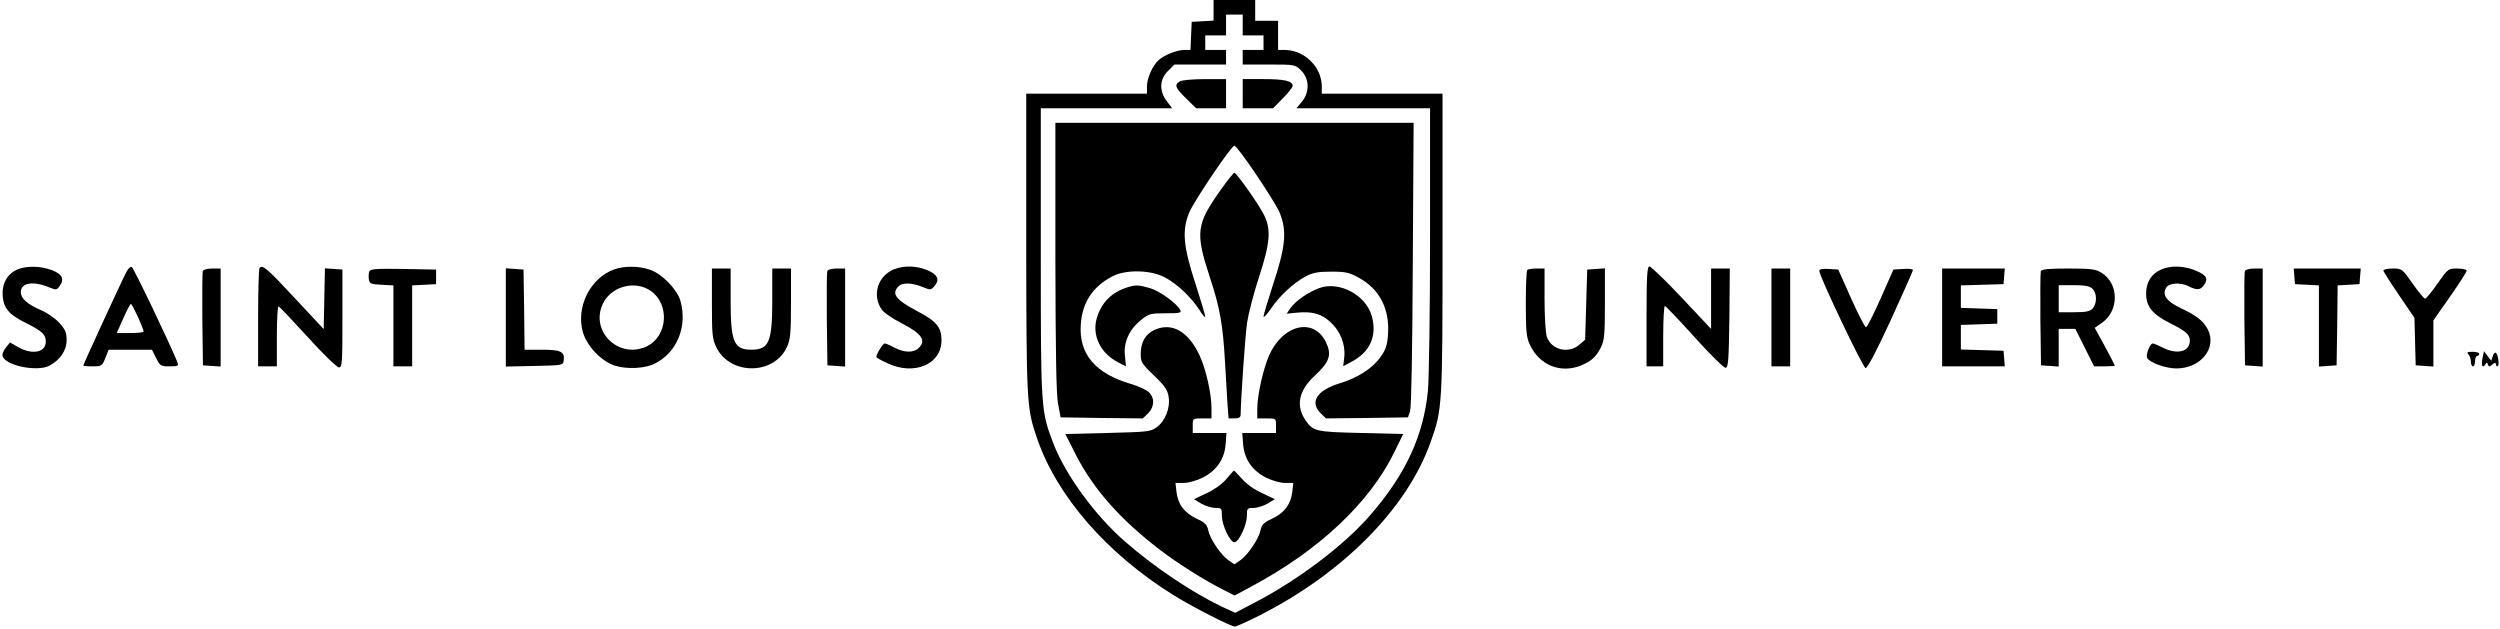 <?xml version="1.0" standalone="no"?>
<!DOCTYPE svg PUBLIC "-//W3C//DTD SVG 20010904//EN"
 "http://www.w3.org/TR/2001/REC-SVG-20010904/DTD/svg10.dtd">
<svg version="1.0" xmlns="http://www.w3.org/2000/svg"
 width="1201pt" height="302pt" viewBox="0 0 1201 302"
 preserveAspectRatio="xMidYMid meet">

<g transform="translate(0,302) scale(0.1,-0.1)"
fill="#000000" stroke="none">
<path d="M5830 2971 l0 -50 -52 -3 -53 -3 -3 -67 -3 -68 -30 0 c-35 0 -95 -24
-122 -48 -30 -26 -57 -88 -57 -127 l0 -35 -290 0 -290 0 0 -717 c1 -762 2
-793 50 -933 95 -282 336 -559 659 -760 89 -55 274 -150 293 -150 7 0 60 24
118 53 404 205 710 515 823 834 56 156 57 174 57 954 l0 719 -290 0 -290 0 0
34 c0 94 -83 175 -177 176 l-33 0 0 70 0 70 -55 0 -55 0 0 50 0 50 -100 0
-100 0 0 -49z m140 -71 l0 -50 50 0 50 0 0 -35 0 -35 -50 0 -50 0 0 -35 0 -35
126 0 c125 0 126 0 155 -29 40 -40 41 -105 3 -150 l-26 -31 321 0 321 0 0
-622 c0 -355 -5 -670 -10 -733 -21 -216 -105 -400 -275 -597 -122 -143 -349
-315 -556 -422 l-95 -50 -65 30 c-139 66 -325 190 -465 313 -142 123 -285 319
-343 469 -61 159 -61 164 -61 922 l0 690 316 0 315 0 -25 33 c-38 49 -36 106
5 146 l31 31 124 0 124 0 0 35 0 35 -50 0 -50 0 0 35 0 35 50 0 50 0 0 50 0
50 40 0 40 0 0 -50z"/>
<path d="M5668 2629 c-28 -16 -22 -31 30 -82 l48 -47 72 0 72 0 0 70 0 70
-102 0 c-57 0 -111 -5 -120 -11z"/>
<path d="M5970 2570 l0 -70 73 0 73 0 47 48 c26 26 47 53 47 59 0 24 -40 33
-139 33 l-101 0 0 -70z"/>
<path d="M5070 1788 c1 -459 4 -662 13 -708 l12 -65 198 -3 197 -2 25 24 c32
32 33 75 3 103 -13 11 -50 28 -83 38 -171 49 -252 143 -243 283 6 107 56 184
151 234 64 34 184 32 252 -4 59 -31 126 -94 167 -157 15 -25 28 -39 28 -32 0
7 -21 77 -46 155 -60 182 -66 257 -32 343 23 56 203 323 218 323 15 0 195
-267 218 -323 35 -87 28 -162 -32 -343 -25 -77 -46 -147 -46 -155 0 -7 15 9
34 36 41 62 110 126 168 157 34 18 59 23 123 23 70 0 87 -4 134 -30 98 -54
147 -148 139 -269 -3 -52 -10 -74 -34 -108 -39 -57 -109 -102 -197 -129 -111
-34 -147 -90 -92 -145 l25 -24 197 2 197 3 10 30 c6 19 11 282 13 708 l4 677
-861 0 -860 0 0 -642z"/>
<path d="M5868 2113 c-122 -171 -127 -208 -55 -428 48 -145 62 -227 72 -405 3
-58 8 -142 11 -187 l6 -83 29 0 c21 0 29 5 29 18 1 73 22 382 31 442 6 41 31
138 56 215 55 167 61 234 24 305 -27 53 -131 200 -141 200 -4 0 -32 -35 -62
-77z"/>
<path d="M5420 1641 c-79 -24 -128 -73 -151 -149 -24 -83 17 -169 103 -213
l37 -19 -5 53 c-7 64 22 126 79 171 36 29 45 31 117 31 70 0 77 2 69 17 -17
32 -98 90 -145 104 -52 15 -67 16 -104 5z"/>
<path d="M6337 1636 c-53 -20 -111 -60 -136 -94 l-20 -29 49 5 c73 7 117 -5
160 -44 49 -44 74 -108 68 -168 l-5 -45 36 19 c92 47 128 125 101 222 -29 102
-157 169 -253 134z"/>
<path d="M5542 1433 c-41 -20 -62 -59 -62 -114 0 -38 5 -47 64 -103 51 -49 65
-69 70 -102 9 -53 -16 -117 -58 -147 -29 -21 -44 -22 -235 -27 l-203 -5 51
-101 c84 -164 215 -312 403 -455 81 -63 218 -149 306 -193 l53 -27 87 47 c319
171 561 399 679 639 l44 90 -203 5 c-216 5 -229 8 -265 59 -49 71 -35 144 43
216 73 68 83 101 53 163 -59 118 -206 83 -272 -65 -29 -67 -57 -191 -57 -258
l0 -45 45 0 c45 0 45 0 45 -35 l0 -35 -81 0 -81 0 4 -54 c6 -73 44 -127 111
-161 29 -14 68 -25 90 -25 l40 0 -5 -44 c-7 -59 -38 -100 -97 -128 -40 -18
-50 -29 -55 -54 -8 -41 -60 -119 -97 -145 l-29 -20 -29 20 c-37 26 -89 104
-97 145 -5 25 -15 36 -55 54 -59 28 -90 69 -97 128 l-5 44 40 0 c22 0 61 11
90 25 67 34 105 88 111 161 l4 54 -81 0 -81 0 0 35 c0 35 0 35 45 35 l45 0 0
49 c0 69 -26 185 -56 251 -55 120 -137 165 -222 123z"/>
<path d="M5890 717 c-21 -24 -59 -51 -95 -67 l-59 -28 34 -21 c19 -11 50 -21
68 -21 30 0 32 -2 32 -38 0 -45 39 -127 60 -127 21 0 60 82 60 127 0 36 2 38
33 38 17 0 48 10 67 21 l34 21 -59 28 c-35 15 -76 44 -97 68 -21 23 -39 42
-40 41 -2 0 -19 -19 -38 -42z"/>
<path d="M83 1725 c-49 -21 -75 -69 -70 -128 5 -59 30 -88 112 -129 78 -39 95
-55 95 -89 0 -52 -64 -65 -132 -27 l-40 23 -19 -24 c-11 -13 -19 -31 -17 -40
9 -46 164 -79 225 -48 52 28 83 73 83 123 0 36 -6 51 -35 83 -19 21 -59 49
-88 61 -64 27 -97 56 -97 86 0 46 58 56 138 23 31 -13 35 -12 48 6 25 34 13
58 -36 77 -55 21 -124 22 -167 3z"/>
<path d="M607 1713 c-21 -39 -207 -444 -207 -449 0 -2 20 -4 45 -4 43 0 46 2
61 40 l16 40 104 0 104 0 20 -40 c19 -38 23 -40 65 -40 38 0 43 2 38 18 -31
79 -211 456 -220 459 -7 3 -18 -8 -26 -24z m56 -216 c15 -34 27 -65 27 -69 0
-5 -29 -8 -64 -8 l-65 0 31 70 c17 39 34 70 37 70 3 0 18 -29 34 -63z"/>
<path d="M1247 1733 c-4 -3 -7 -111 -7 -240 l0 -233 45 0 45 0 0 146 c0 80 4
144 8 142 5 -1 68 -68 141 -148 72 -80 140 -145 149 -145 16 0 17 20 17 235
l0 235 -42 3 -42 3 -3 -146 -3 -146 -140 150 c-133 143 -153 160 -168 144z"/>
<path d="M2951 1726 c-115 -41 -185 -180 -151 -301 19 -67 87 -139 152 -161
59 -19 147 -15 195 10 106 54 156 177 122 300 -15 55 -89 131 -146 150 -54 19
-124 19 -172 2z m176 -104 c92 -65 80 -218 -20 -266 -139 -65 -280 81 -206
214 44 78 154 103 226 52z"/>
<path d="M4278 1718 c-68 -39 -86 -126 -40 -188 11 -14 52 -42 92 -62 99 -51
122 -85 82 -121 -25 -23 -69 -21 -115 3 -20 11 -41 20 -47 20 -9 0 -40 -51
-40 -65 0 -3 24 -17 53 -30 129 -61 260 -5 260 110 0 63 -24 92 -118 141 -103
55 -124 83 -88 119 18 19 67 17 121 -6 32 -13 35 -13 53 9 25 31 12 55 -41 76
-57 23 -127 20 -172 -6z"/>
<path d="M7910 1500 l0 -240 40 0 40 0 0 145 c0 80 4 145 8 145 4 0 68 -67
142 -149 74 -83 142 -149 150 -148 13 2 15 38 18 240 l2 237 -45 0 -45 0 0
-145 0 -145 -141 150 c-78 83 -148 150 -155 150 -11 0 -14 -45 -14 -240z"/>
<path d="M10384 1726 c-49 -21 -74 -61 -74 -117 0 -61 30 -99 114 -141 76 -38
96 -55 96 -84 0 -54 -61 -69 -130 -34 -22 11 -43 20 -48 20 -14 0 -35 -57 -27
-70 14 -23 90 -50 140 -50 118 0 197 99 151 188 -21 40 -54 66 -128 101 -71
33 -93 65 -71 100 14 22 67 25 105 7 40 -21 58 -20 74 2 24 32 16 49 -35 71
-56 24 -121 27 -167 7z"/>
<path d="M974 1717 c-2 -7 -3 -111 -2 -232 l3 -220 43 -3 42 -3 0 235 0 236
-40 0 c-24 0 -43 -5 -46 -13z"/>
<path d="M1774 1716 c-3 -8 -4 -25 -2 -38 3 -21 9 -23 61 -26 l57 -3 0 -194 0
-195 45 0 45 0 0 195 0 194 58 3 57 3 0 35 0 35 -158 3 c-130 2 -158 0 -163
-12z"/>
<path d="M2430 1495 l0 -236 138 3 c135 3 137 3 140 26 6 42 -13 52 -104 52
l-84 0 -2 193 -3 192 -42 3 -43 3 0 -236z"/>
<path d="M3420 1563 c0 -149 2 -171 21 -211 66 -136 278 -135 340 2 16 35 19
67 19 209 l0 167 -45 0 -45 0 0 -155 c0 -198 -16 -235 -100 -235 -84 0 -100
37 -100 235 l0 155 -45 0 -45 0 0 -167z"/>
<path d="M3974 1717 c-2 -7 -3 -111 -2 -232 l3 -220 43 -3 42 -3 0 235 0 236
-40 0 c-24 0 -43 -5 -46 -13z"/>
<path d="M7337 1723 c-4 -3 -7 -76 -7 -162 0 -130 3 -163 19 -196 46 -100 149
-141 248 -100 48 20 71 41 94 87 16 32 19 60 19 208 l0 171 -42 -3 -43 -3 -5
-168 -5 -169 -28 -24 c-52 -45 -134 -25 -156 38 -6 17 -11 98 -11 179 l0 149
-38 0 c-21 0 -42 -3 -45 -7z"/>
<path d="M8510 1495 l0 -235 45 0 45 0 0 235 0 235 -45 0 -45 0 0 -235z"/>
<path d="M8740 1718 c1 -27 209 -463 222 -466 9 -2 51 78 121 230 59 128 107
237 107 241 0 4 -21 7 -47 5 l-47 -3 -61 -138 c-34 -76 -65 -139 -71 -139 -5
0 -37 62 -71 138 l-62 139 -45 3 c-33 2 -46 -1 -46 -10z"/>
<path d="M9330 1495 l0 -235 151 0 150 0 -3 38 -3 37 -102 3 -103 3 0 59 0 59
88 3 87 3 0 35 0 35 -87 3 -88 3 0 54 0 54 103 3 102 3 3 38 3 37 -150 0 -151
0 0 -235z"/>
<path d="M9804 1717 c-2 -7 -3 -111 -2 -232 l3 -220 43 -3 42 -3 0 90 0 91 40
0 40 0 45 -90 45 -90 50 0 c28 0 50 2 50 3 0 2 -22 44 -48 93 l-49 89 33 23
c85 58 85 189 -1 242 -28 17 -49 20 -159 20 -93 0 -128 -3 -132 -13z m248 -84
c22 -20 23 -70 1 -95 -13 -14 -31 -18 -90 -18 l-73 0 0 65 0 65 72 0 c52 0 76
-4 90 -17z"/>
<path d="M10784 1717 c-2 -7 -3 -111 -2 -232 l3 -220 43 -3 42 -3 0 235 0 236
-40 0 c-24 0 -43 -5 -46 -13z"/>
<path d="M11022 1693 l3 -38 58 -3 57 -3 0 -195 0 -195 43 3 42 3 3 192 2 192
53 3 52 3 3 38 3 37 -161 0 -161 0 3 -37z"/>
<path d="M11450 1720 c0 -5 34 -58 75 -118 l74 -109 3 -114 3 -114 43 -3 42
-3 0 111 0 111 80 114 c44 63 80 119 80 125 0 5 -20 10 -45 10 -44 0 -45 -1
-95 -72 -28 -40 -55 -73 -60 -73 -5 0 -32 33 -60 73 -50 71 -51 72 -95 72 -25
0 -45 -4 -45 -10z"/>
<path d="M11858 1318 c7 -7 12 -22 12 -35 0 -13 5 -23 10 -23 6 0 10 11 10 25
0 14 5 25 10 25 6 0 10 5 10 10 0 6 -14 10 -32 10 -25 0 -29 -3 -20 -12z"/>
<path d="M11926 1300 c-7 -36 0 -52 13 -31 7 11 9 11 13 0 4 -12 7 -12 21 0
11 9 17 10 17 2 0 -6 4 -11 8 -11 11 0 3 58 -8 65 -5 3 -12 -5 -15 -17 l-7
-21 -18 23 -17 23 -7 -33z"/>
</g>
</svg>
